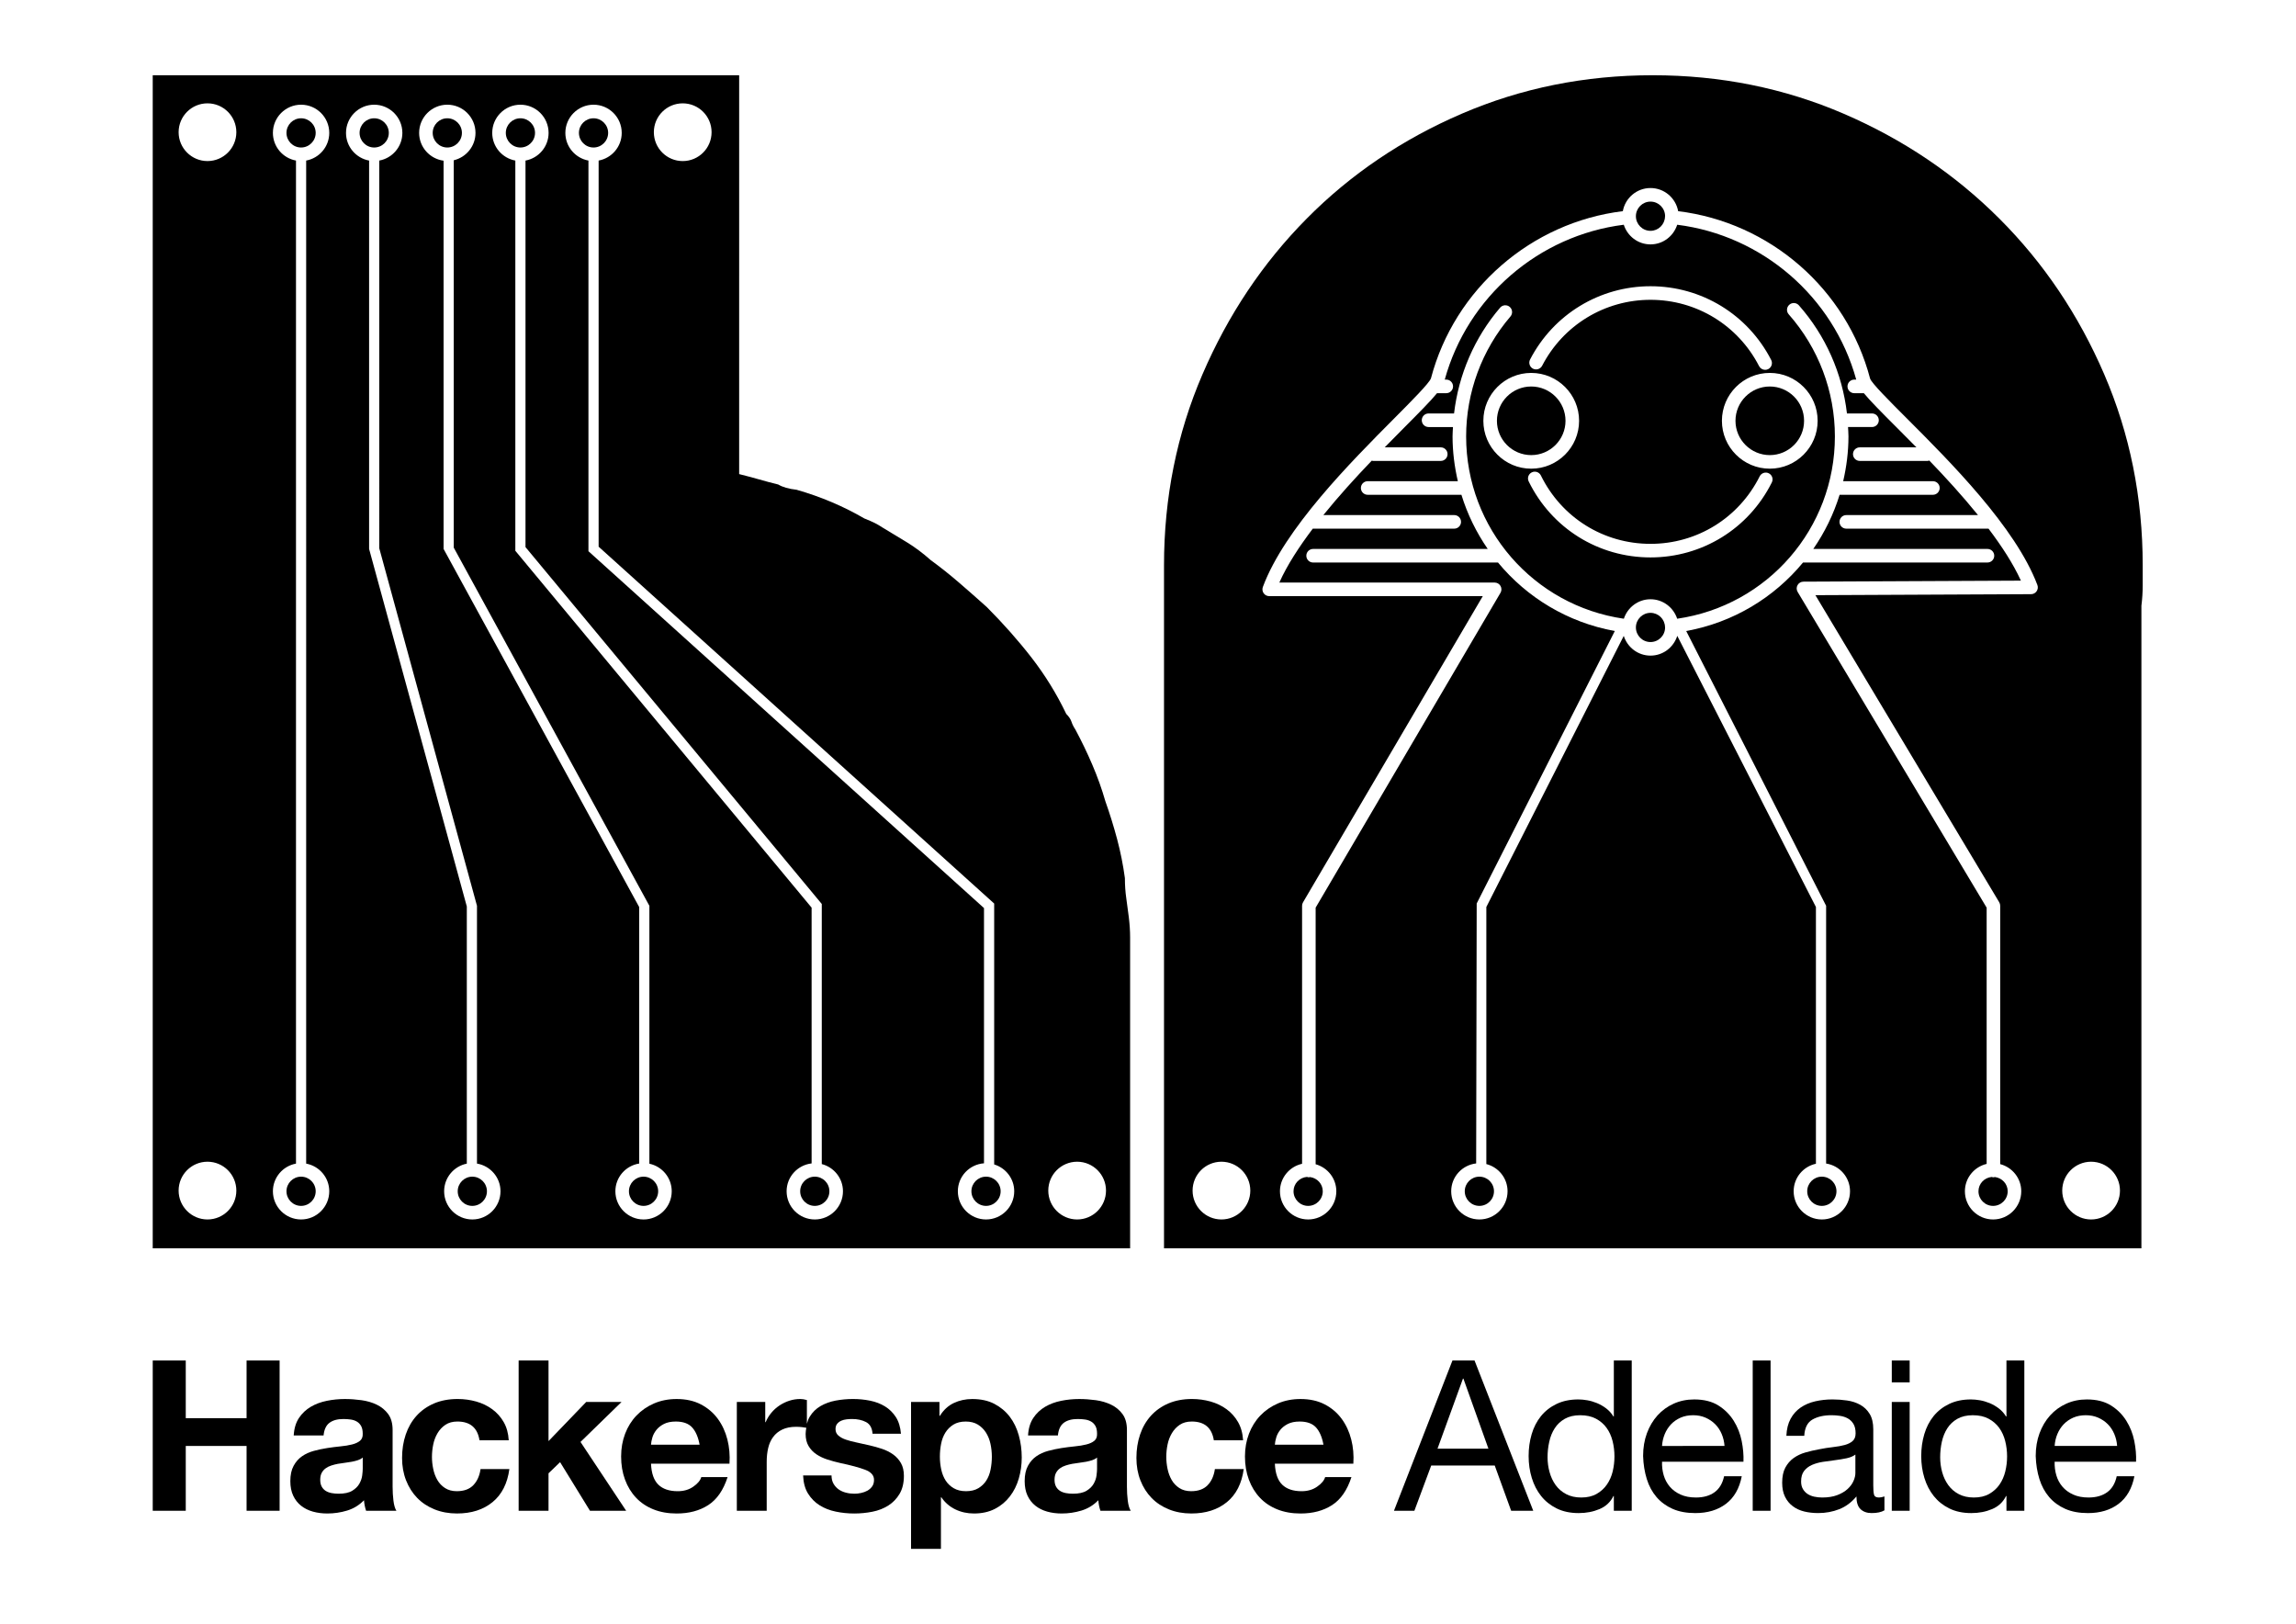<?xml version="1.0" encoding="UTF-8" standalone="no"?>
<svg
   xmlns:dc="http://purl.org/dc/elements/1.1/"
   xmlns:cc="http://creativecommons.org/ns#"
   xmlns:rdf="http://www.w3.org/1999/02/22-rdf-syntax-ns#"
   xmlns:svg="http://www.w3.org/2000/svg"
   xmlns="http://www.w3.org/2000/svg"
   version="1.1"
   id="svg2"
   xml:space="preserve"
   width="1122.52"
   height="793.701"
   viewBox="0 0 1122.52 793.701"><defs
     id="defs6" /><g
     id="g10"
     transform="matrix(1.333,0,0,-1.333,0,793.701)"><g
       id="g12"><path
         d="M 102.555,96.514 H 90.438 V 75.369 H 68.133 V 96.514 H 56.02 V 41.416 H 68.133 V 65.182 H 90.438 V 41.416 h 12.117 z"
         style="fill:#000000;fill-opacity:1;fill-rule:nonzero;stroke:none"
         id="path14" /><path
         d="m 143.996,50.287 v 20.762 c 0,2.414 -0.543,4.359 -1.621,5.824 -1.082,1.473 -2.469,2.61 -4.168,3.438 -1.699,0.82 -3.574,1.371 -5.633,1.656 -2.058,0.281 -4.09,0.426 -6.094,0.426 -2.218,0 -4.414,-0.215 -6.601,-0.656 -2.188,-0.438 -4.156,-1.168 -5.902,-2.2 -1.75,-1.031 -3.192,-2.39 -4.325,-4.09 -1.132,-1.699 -1.773,-3.835 -1.929,-6.406 h 10.957 c 0.207,2.16 0.925,3.707 2.164,4.629 1.234,0.93 2.929,1.391 5.094,1.391 0.976,0 1.89,-0.063 2.738,-0.192 0.851,-0.129 1.594,-0.386 2.238,-0.773 0.645,-0.383 1.16,-0.93 1.543,-1.621 0.387,-0.696 0.578,-1.633 0.578,-2.813 0.051,-1.136 -0.285,-1.996 -1.004,-2.59 -0.719,-0.589 -1.695,-1.039 -2.929,-1.347 -1.239,-0.313 -2.657,-0.543 -4.243,-0.696 -1.601,-0.156 -3.218,-0.367 -4.863,-0.617 -1.648,-0.261 -3.285,-0.605 -4.906,-1.043 -1.621,-0.441 -3.059,-1.093 -4.32,-1.972 -1.258,-0.871 -2.29,-2.039 -3.086,-3.512 -0.797,-1.465 -1.2,-3.328 -1.2,-5.59 0,-2.062 0.348,-3.832 1.047,-5.328 0.692,-1.488 1.66,-2.727 2.891,-3.703 1.238,-0.977 2.676,-1.695 4.324,-2.156 1.645,-0.461 3.418,-0.692 5.324,-0.692 2.469,0 4.887,0.356 7.254,1.074 2.367,0.723 4.422,1.977 6.176,3.786 0.051,-0.672 0.141,-1.329 0.27,-1.969 0.128,-0.649 0.292,-1.274 0.503,-1.891 h 11.11 c -0.512,0.821 -0.875,2.055 -1.082,3.703 -0.199,1.645 -0.305,3.368 -0.305,5.168 z m -10.957,6.559 c 0,-0.613 -0.066,-1.438 -0.195,-2.465 -0.129,-1.031 -0.477,-2.043 -1.043,-3.051 -0.567,-1 -1.442,-1.863 -2.621,-2.582 -1.184,-0.722 -2.856,-1.082 -5.016,-1.082 -0.875,0 -1.726,0.078 -2.547,0.231 -0.824,0.156 -1.547,0.422 -2.164,0.812 -0.613,0.391 -1.105,0.914 -1.465,1.578 -0.359,0.672 -0.539,1.496 -0.539,2.473 0,1.031 0.18,1.875 0.539,2.551 0.36,0.664 0.836,1.218 1.43,1.652 0.59,0.441 1.285,0.789 2.082,1.043 0.797,0.262 1.605,0.461 2.434,0.621 0.875,0.156 1.746,0.281 2.621,0.387 0.871,0.101 1.711,0.23 2.507,0.383 0.797,0.156 1.543,0.347 2.239,0.578 0.695,0.23 1.273,0.554 1.738,0.965 z"
         style="fill:#000000;fill-opacity:1;fill-rule:nonzero;stroke:none"
         id="path16" /><path
         d="m 173.59,50.791 c -1.414,-1.465 -3.434,-2.199 -6.059,-2.199 -1.695,0 -3.136,0.391 -4.32,1.16 -1.184,0.77 -2.121,1.758 -2.816,2.969 -0.696,1.211 -1.2,2.558 -1.504,4.055 -0.313,1.492 -0.465,2.957 -0.465,4.394 0,1.496 0.152,3 0.465,4.516 0.304,1.515 0.832,2.91 1.578,4.168 0.746,1.261 1.711,2.289 2.894,3.086 1.184,0.8 2.649,1.199 4.399,1.199 4.683,0 7.383,-2.293 8.101,-6.871 h 10.727 c -0.152,2.578 -0.77,4.801 -1.852,6.679 -1.082,1.879 -2.48,3.446 -4.207,4.707 -1.722,1.262 -3.676,2.2 -5.863,2.821 -2.188,0.613 -4.465,0.926 -6.828,0.926 -3.242,0 -6.125,-0.547 -8.645,-1.622 -2.523,-1.085 -4.66,-2.589 -6.406,-4.515 -1.746,-1.934 -3.07,-4.219 -3.973,-6.871 -0.898,-2.653 -1.351,-5.516 -1.351,-8.61 0,-2.976 0.488,-5.718 1.465,-8.211 0.976,-2.5 2.343,-4.648 4.09,-6.449 1.75,-1.797 3.875,-3.199 6.367,-4.203 2.496,-1.004 5.238,-1.5 8.218,-1.5 5.301,0 9.649,1.387 13.043,4.164 3.395,2.781 5.454,6.817 6.172,12.117 h -10.57 c -0.355,-2.476 -1.246,-4.445 -2.66,-5.91 z"
         style="fill:#000000;fill-opacity:1;fill-rule:nonzero;stroke:none"
         id="path18" /><path
         d="M 229.656,41.416 212.91,66.654 227.957,81.311 H 214.996 L 201.18,66.959 V 96.514 H 190.223 V 41.416 h 10.957 v 13.735 l 4.246,4.089 10.957,-17.824 z"
         style="fill:#000000;fill-opacity:1;fill-rule:nonzero;stroke:none"
         id="path20" /><path
         d="m 266.777,67.576 c -0.722,2.828 -1.89,5.348 -3.511,7.563 -1.621,2.207 -3.696,3.976 -6.215,5.289 -2.52,1.309 -5.477,1.965 -8.871,1.965 -3.035,0 -5.805,-0.543 -8.301,-1.621 -2.496,-1.082 -4.641,-2.563 -6.441,-4.438 -1.801,-1.883 -3.192,-4.105 -4.168,-6.676 -0.977,-2.574 -1.465,-5.351 -1.465,-8.332 0,-3.093 0.472,-5.918 1.429,-8.492 0.95,-2.57 2.297,-4.781 4.047,-6.633 1.75,-1.855 3.887,-3.285 6.41,-4.289 2.516,-1.004 5.348,-1.5 8.489,-1.5 4.527,0 8.382,1.024 11.574,3.082 3.191,2.055 5.558,5.485 7.101,10.266 h -9.648 c -0.359,-1.234 -1.34,-2.402 -2.934,-3.508 -1.593,-1.113 -3.496,-1.664 -5.711,-1.664 -3.082,0 -5.449,0.801 -7.097,2.391 -1.645,1.597 -2.547,4.168 -2.699,7.715 h 28.785 c 0.203,3.097 -0.055,6.054 -0.774,8.882 z m -28.011,-1.933 c 0.046,0.777 0.214,1.652 0.5,2.629 0.281,0.972 0.773,1.898 1.468,2.777 0.692,0.875 1.618,1.602 2.778,2.199 1.16,0.59 2.609,0.887 4.359,0.887 2.676,0 4.668,-0.723 5.981,-2.156 1.312,-1.442 2.222,-3.555 2.738,-6.336 z"
         style="fill:#000000;fill-opacity:1;fill-rule:nonzero;stroke:none"
         id="path22" /><path
         d="m 327.59,62.057 c -1.188,0.851 -2.539,1.531 -4.051,2.047 -1.523,0.508 -3.078,0.949 -4.672,1.308 -1.543,0.36 -3.062,0.692 -4.551,1.008 -1.492,0.305 -2.82,0.652 -3.976,1.043 -1.156,0.379 -2.094,0.883 -2.817,1.504 -0.718,0.613 -1.078,1.414 -1.078,2.391 0,0.82 0.207,1.476 0.617,1.968 0.411,0.485 0.911,0.86 1.504,1.118 0.59,0.257 1.246,0.425 1.969,0.503 0.719,0.075 1.387,0.114 2.004,0.114 1.957,0 3.652,-0.375 5.094,-1.117 1.441,-0.747 2.238,-2.176 2.394,-4.282 h 10.418 c -0.207,2.465 -0.84,4.512 -1.89,6.137 -1.055,1.621 -2.383,2.914 -3.977,3.895 -1.594,0.976 -3.406,1.671 -5.441,2.085 -2.032,0.411 -4.129,0.618 -6.289,0.618 -2.16,0 -4.27,-0.196 -6.328,-0.578 -2.059,-0.387 -3.911,-1.059 -5.559,-2.008 -1.645,-0.957 -2.969,-2.254 -3.973,-3.899 -0.465,-0.761 -0.797,-1.64 -1.043,-2.605 v 8.703 c -0.871,0.254 -1.672,0.387 -2.39,0.387 -1.387,0 -2.731,-0.207 -4.016,-0.618 -1.281,-0.414 -2.496,-0.996 -3.625,-1.738 -1.133,-0.75 -2.137,-1.652 -3.012,-2.703 -0.875,-1.055 -1.57,-2.199 -2.082,-3.434 h -0.152 v 7.407 H 270.246 V 41.412 h 10.957 v 17.981 c 0,1.801 0.18,3.472 0.543,5.019 0.356,1.543 0.961,2.895 1.813,4.051 0.847,1.156 1.968,2.074 3.359,2.738 1.387,0.672 3.086,1.004 5.09,1.004 0.668,0 1.363,-0.039 2.082,-0.113 0.64,-0.07 1.16,-0.148 1.637,-0.238 -0.106,-0.735 -0.247,-1.438 -0.247,-2.274 0,-1.746 0.36,-3.23 1.082,-4.433 0.719,-1.211 1.672,-2.215 2.856,-3.012 1.184,-0.797 2.535,-1.441 4.051,-1.93 1.515,-0.488 3.074,-0.91 4.668,-1.273 3.914,-0.824 6.961,-1.645 9.148,-2.469 2.184,-0.82 3.277,-2.062 3.277,-3.703 0,-0.981 -0.23,-1.789 -0.695,-2.434 -0.461,-0.64 -1.043,-1.156 -1.734,-1.543 -0.695,-0.382 -1.465,-0.664 -2.317,-0.847 -0.847,-0.184 -1.656,-0.27 -2.429,-0.27 -1.082,0 -2.121,0.125 -3.125,0.387 -1.004,0.258 -1.891,0.652 -2.664,1.191 -0.77,0.547 -1.403,1.239 -1.891,2.086 -0.492,0.852 -0.73,1.864 -0.73,3.047 h -10.422 c 0.105,-2.672 0.707,-4.902 1.816,-6.672 1.106,-1.777 2.52,-3.207 4.242,-4.285 1.723,-1.082 3.692,-1.851 5.903,-2.312 2.211,-0.465 4.476,-0.696 6.793,-0.696 2.265,0 4.488,0.219 6.671,0.653 2.192,0.433 4.133,1.199 5.832,2.277 1.696,1.082 3.075,2.508 4.129,4.281 1.051,1.778 1.582,3.977 1.582,6.598 0,1.851 -0.363,3.41 -1.082,4.672 -0.722,1.265 -1.671,2.316 -2.851,3.164 z"
         style="fill:#000000;fill-opacity:1;fill-rule:nonzero;stroke:none"
         id="path24" /><path
         d="m 370.34,75.912 c -1.492,1.953 -3.371,3.52 -5.633,4.707 -2.266,1.184 -4.965,1.774 -8.105,1.774 -2.469,0 -4.731,-0.492 -6.79,-1.469 -2.058,-0.977 -3.753,-2.547 -5.093,-4.703 h -0.153 v 5.09 H 334.145 V 27.444 h 10.96 v 18.91 h 0.157 c 1.336,-1.957 3.047,-3.434 5.133,-4.438 2.082,-1.004 4.359,-1.5 6.828,-1.5 2.929,0 5.488,0.567 7.679,1.692 2.184,1.129 4.012,2.652 5.477,4.558 1.469,1.895 2.559,4.086 3.277,6.555 0.719,2.473 1.086,5.043 1.086,7.719 0,2.828 -0.363,5.543 -1.086,8.14 -0.718,2.594 -1.824,4.875 -3.316,6.832 z m -7.024,-19.375 c -0.304,-1.539 -0.836,-2.894 -1.578,-4.05 -0.746,-1.157 -1.726,-2.094 -2.933,-2.813 -1.211,-0.723 -2.715,-1.082 -4.516,-1.082 -1.75,0 -3.242,0.359 -4.477,1.082 -1.234,0.719 -2.226,1.656 -2.972,2.813 -0.746,1.156 -1.285,2.511 -1.621,4.05 -0.332,1.547 -0.5,3.117 -0.5,4.707 0,1.649 0.152,3.243 0.465,4.789 0.304,1.543 0.836,2.903 1.582,4.09 0.742,1.18 1.722,2.145 2.933,2.895 1.203,0.738 2.707,1.117 4.512,1.117 1.746,0 3.227,-0.379 4.437,-1.117 1.211,-0.75 2.2,-1.723 2.973,-2.934 0.77,-1.211 1.324,-2.586 1.656,-4.129 0.332,-1.543 0.504,-3.113 0.504,-4.711 0,-1.59 -0.156,-3.16 -0.465,-4.707 z"
         style="fill:#000000;fill-opacity:1;fill-rule:nonzero;stroke:none"
         id="path26" /><path
         d="m 413.324,50.287 v 20.762 c 0,2.414 -0.543,4.359 -1.621,5.824 -1.082,1.473 -2.469,2.61 -4.168,3.438 -1.699,0.82 -3.574,1.371 -5.633,1.656 -2.058,0.281 -4.086,0.426 -6.093,0.426 -2.215,0 -4.414,-0.215 -6.602,-0.656 -2.187,-0.438 -4.152,-1.168 -5.902,-2.2 -1.75,-1.031 -3.192,-2.39 -4.321,-4.09 -1.132,-1.699 -1.777,-3.835 -1.929,-6.406 h 10.957 c 0.203,2.16 0.926,3.707 2.16,4.629 1.238,0.93 2.933,1.391 5.094,1.391 0.98,0 1.894,-0.063 2.742,-0.192 0.847,-0.129 1.594,-0.386 2.238,-0.773 0.645,-0.383 1.16,-0.93 1.543,-1.621 0.387,-0.696 0.578,-1.633 0.578,-2.813 0.051,-1.136 -0.281,-1.996 -1.004,-2.59 -0.718,-0.589 -1.695,-1.039 -2.933,-1.347 -1.235,-0.313 -2.649,-0.543 -4.242,-0.696 -1.598,-0.156 -3.219,-0.367 -4.86,-0.617 -1.648,-0.261 -3.285,-0.605 -4.902,-1.043 -1.621,-0.441 -3.063,-1.093 -4.324,-1.972 -1.262,-0.871 -2.286,-2.039 -3.086,-3.512 -0.797,-1.465 -1.196,-3.328 -1.196,-5.59 0,-2.062 0.344,-3.832 1.039,-5.328 0.696,-1.488 1.664,-2.727 2.895,-3.703 1.234,-0.977 2.676,-1.695 4.32,-2.156 1.649,-0.461 3.422,-0.692 5.324,-0.692 2.473,0 4.891,0.356 7.258,1.074 2.367,0.723 4.422,1.977 6.176,3.786 0.051,-0.672 0.141,-1.329 0.266,-1.969 0.132,-0.649 0.297,-1.274 0.507,-1.891 h 11.11 c -0.512,0.821 -0.875,2.055 -1.082,3.703 -0.207,1.645 -0.309,3.368 -0.309,5.168 z m -10.957,6.559 c 0,-0.613 -0.066,-1.438 -0.195,-2.465 -0.129,-1.031 -0.473,-2.043 -1.043,-3.051 -0.563,-1 -1.438,-1.863 -2.621,-2.582 -1.184,-0.722 -2.86,-1.082 -5.016,-1.082 -0.879,0 -1.726,0.078 -2.551,0.231 -0.824,0.156 -1.543,0.422 -2.16,0.812 -0.617,0.391 -1.105,0.914 -1.469,1.578 -0.355,0.672 -0.539,1.496 -0.539,2.473 0,1.031 0.18,1.875 0.539,2.551 0.364,0.664 0.84,1.218 1.43,1.652 0.59,0.441 1.285,0.789 2.086,1.043 0.797,0.262 1.606,0.461 2.43,0.621 0.875,0.156 1.75,0.281 2.621,0.387 0.875,0.101 1.711,0.23 2.508,0.383 0.797,0.156 1.547,0.347 2.238,0.578 0.695,0.23 1.277,0.554 1.738,0.965 v -4.094 z"
         style="fill:#000000;fill-opacity:1;fill-rule:nonzero;stroke:none"
         id="path28" /><path
         d="m 442.918,50.791 c -1.414,-1.465 -3.434,-2.199 -6.059,-2.199 -1.695,0 -3.136,0.391 -4.32,1.16 -1.184,0.77 -2.121,1.758 -2.816,2.969 -0.692,1.211 -1.196,2.558 -1.504,4.055 -0.309,1.492 -0.465,2.957 -0.465,4.394 0,1.496 0.156,3 0.465,4.516 0.308,1.515 0.836,2.91 1.582,4.168 0.746,1.261 1.711,2.289 2.894,3.086 1.184,0.8 2.649,1.199 4.399,1.199 4.683,0 7.383,-2.293 8.101,-6.871 h 10.731 c -0.153,2.578 -0.778,4.801 -1.852,6.679 -1.082,1.879 -2.484,3.446 -4.207,4.707 -1.726,1.262 -3.676,2.2 -5.863,2.821 -2.192,0.613 -4.465,0.926 -6.828,0.926 -3.242,0 -6.125,-0.547 -8.649,-1.622 -2.519,-1.085 -4.656,-2.589 -6.402,-4.515 -1.75,-1.934 -3.074,-4.219 -3.973,-6.871 -0.902,-2.653 -1.351,-5.516 -1.351,-8.61 0,-2.976 0.488,-5.718 1.465,-8.211 0.976,-2.5 2.343,-4.648 4.089,-6.449 1.75,-1.797 3.875,-3.199 6.368,-4.203 2.496,-1.004 5.238,-1.5 8.218,-1.5 5.305,0 9.645,1.387 13.043,4.164 3.399,2.781 5.454,6.817 6.172,12.117 h -10.574 c -0.359,-2.476 -1.246,-4.445 -2.664,-5.91 z"
         style="fill:#000000;fill-opacity:1;fill-rule:nonzero;stroke:none"
         id="path30" /><path
         d="m 495.586,67.576 c -0.715,2.828 -1.887,5.348 -3.508,7.563 -1.621,2.207 -3.691,3.976 -6.219,5.289 -2.515,1.309 -5.476,1.965 -8.867,1.965 -3.039,0 -5.804,-0.543 -8.301,-1.621 -2.496,-1.082 -4.644,-2.563 -6.441,-4.438 -1.801,-1.883 -3.191,-4.105 -4.168,-6.676 -0.98,-2.574 -1.469,-5.351 -1.469,-8.332 0,-3.093 0.477,-5.918 1.426,-8.492 0.949,-2.57 2.305,-4.781 4.051,-6.633 1.75,-1.855 3.883,-3.285 6.41,-4.289 2.516,-1.004 5.348,-1.5 8.492,-1.5 4.528,0 8.379,1.024 11.574,3.082 3.184,2.055 5.555,5.485 7.098,10.266 h -9.644 c -0.364,-1.234 -1.34,-2.402 -2.938,-3.508 -1.594,-1.113 -3.496,-1.664 -5.711,-1.664 -3.086,0 -5.449,0.801 -7.094,2.391 -1.648,1.597 -2.547,4.168 -2.703,7.715 h 28.785 c 0.211,3.097 -0.05,6.054 -0.773,8.882 z m -28.008,-1.933 c 0.051,0.777 0.211,1.652 0.504,2.629 0.273,0.972 0.77,1.898 1.465,2.777 0.691,0.875 1.621,1.602 2.777,2.199 1.156,0.59 2.61,0.887 4.36,0.887 2.675,0 4.664,-0.723 5.984,-2.156 1.309,-1.442 2.227,-3.555 2.734,-6.336 z"
         style="fill:#000000;fill-opacity:1;fill-rule:nonzero;stroke:none"
         id="path32" /><path
         d="M 532.711,96.514 511.262,41.412 h 7.488 l 6.172,16.59 h 23.301 l 6.023,-16.59 h 8.102 l -21.532,55.102 z m -5.477,-32.332 9.336,25.699 h 0.16 l 9.18,-25.699 z"
         style="fill:#000000;fill-opacity:1;fill-rule:nonzero;stroke:none"
         id="path34" /><path
         d="m 591.906,75.99 h -0.152 c -0.719,1.18 -1.609,2.168 -2.664,2.969 -1.051,0.797 -2.176,1.442 -3.356,1.934 -1.179,0.484 -2.371,0.832 -3.554,1.039 -1.18,0.207 -2.289,0.308 -3.313,0.308 -3.035,0 -5.699,-0.558 -7.984,-1.664 -2.293,-1.101 -4.199,-2.597 -5.715,-4.472 -1.52,-1.883 -2.652,-4.082 -3.398,-6.598 -0.743,-2.523 -1.118,-5.199 -1.118,-8.031 0,-2.824 0.391,-5.504 1.16,-8.02 0.77,-2.523 1.915,-4.738 3.43,-6.64 1.516,-1.903 3.43,-3.422 5.715,-4.551 2.285,-1.133 4.977,-1.699 8.063,-1.699 2.781,0 5.324,0.492 7.64,1.468 2.313,0.973 4.016,2.571 5.094,4.782 h 0.152 v -5.403 h 6.563 v 55.102 h -6.563 z m -0.418,-20.144 c -0.441,-1.801 -1.148,-3.41 -2.129,-4.824 -0.972,-1.414 -2.238,-2.555 -3.777,-3.43 -1.551,-0.883 -3.426,-1.316 -5.637,-1.316 -2.105,0 -3.945,0.414 -5.515,1.234 -1.567,0.82 -2.852,1.934 -3.864,3.32 -0.996,1.391 -1.746,2.973 -2.23,4.75 -0.496,1.77 -0.738,3.582 -0.738,5.434 0,1.957 0.203,3.863 0.625,5.711 0.398,1.851 1.07,3.5 2,4.937 0.925,1.446 2.164,2.602 3.703,3.477 1.543,0.871 3.422,1.312 5.633,1.312 2.261,0 4.195,-0.422 5.793,-1.277 1.593,-0.848 2.894,-1.969 3.89,-3.355 1.008,-1.387 1.735,-2.997 2.199,-4.821 0.461,-1.828 0.692,-3.722 0.692,-5.672 0,-1.851 -0.219,-3.679 -0.645,-5.48 z"
         style="fill:#000000;fill-opacity:1;fill-rule:nonzero;stroke:none"
         id="path36" /><path
         d="m 638.789,67.033 c -0.543,2.676 -1.516,5.145 -2.934,7.411 -1.417,2.261 -3.293,4.132 -5.632,5.597 -2.34,1.461 -5.289,2.199 -8.832,2.199 -2.735,0 -5.243,-0.515 -7.528,-1.546 -2.293,-1.032 -4.269,-2.465 -5.949,-4.317 -1.668,-1.855 -2.961,-4.043 -3.891,-6.566 -0.925,-2.516 -1.386,-5.293 -1.386,-8.336 0.097,-3.031 0.551,-5.832 1.347,-8.406 0.793,-2.571 1.993,-4.782 3.582,-6.637 1.598,-1.852 3.567,-3.289 5.903,-4.324 2.347,-1.032 5.109,-1.543 8.301,-1.543 4.531,0 8.285,1.132 11.265,3.398 2.988,2.266 4.918,5.633 5.789,10.113 h -6.48 c -0.567,-2.629 -1.739,-4.586 -3.508,-5.867 -1.777,-1.289 -4.055,-1.93 -6.832,-1.93 -2.164,0 -4.039,0.36 -5.637,1.083 -1.59,0.718 -2.906,1.683 -3.937,2.894 -1.024,1.203 -1.77,2.594 -2.235,4.168 -0.461,1.566 -0.672,3.223 -0.613,4.973 h 29.863 c 0.102,2.418 -0.121,4.961 -0.656,7.636 z m -29.207,-1.851 c 0.098,1.547 0.434,2.996 0.996,4.363 0.567,1.359 1.344,2.563 2.313,3.59 0.984,1.023 2.156,1.836 3.519,2.434 1.356,0.589 2.895,0.886 4.586,0.886 1.652,0 3.152,-0.297 4.516,-0.886 1.363,-0.598 2.547,-1.391 3.554,-2.399 1,-1 1.801,-2.199 2.391,-3.59 0.59,-1.386 0.934,-2.851 1.043,-4.398 z"
         style="fill:#000000;fill-opacity:1;fill-rule:nonzero;stroke:none"
         id="path38" /><path
         d="m 642.84,96.514 h 6.551 V 41.412 h -6.551 z"
         style="fill:#000000;fill-opacity:1;fill-rule:nonzero;stroke:none"
         id="path40" /><path
         d="m 687.328,47.362 c -0.183,0.714 -0.269,1.851 -0.269,3.39 v 20.531 c 0,2.317 -0.438,4.192 -1.313,5.633 -0.875,1.442 -2.035,2.559 -3.473,3.36 -1.437,0.796 -3.043,1.324 -4.824,1.578 -1.773,0.261 -3.558,0.39 -5.363,0.39 -2.215,0 -4.32,-0.23 -6.328,-0.695 -2.012,-0.465 -3.781,-1.223 -5.324,-2.273 -1.547,-1.063 -2.774,-2.434 -3.7,-4.133 -0.925,-1.699 -1.445,-3.781 -1.55,-6.254 h 6.562 c 0.152,2.933 1.16,4.926 3.012,5.984 1.851,1.055 4.168,1.582 6.945,1.582 1.031,0 2.074,-0.074 3.125,-0.23 1.055,-0.156 2.004,-0.461 2.856,-0.926 0.851,-0.465 1.546,-1.137 2.082,-2.008 0.539,-0.875 0.812,-2.035 0.812,-3.476 0,-1.231 -0.363,-2.168 -1.082,-2.813 -0.719,-0.648 -1.695,-1.133 -2.926,-1.469 -1.242,-0.336 -2.664,-0.589 -4.289,-0.773 -1.621,-0.176 -3.332,-0.449 -5.136,-0.809 -1.692,-0.304 -3.356,-0.695 -4.977,-1.156 -1.621,-0.465 -3.059,-1.144 -4.32,-2.043 -1.266,-0.902 -2.27,-2.074 -3.047,-3.515 -0.774,-1.442 -1.156,-3.293 -1.156,-5.555 0,-2.004 0.347,-3.719 1.043,-5.129 0.695,-1.422 1.644,-2.578 2.859,-3.473 1.203,-0.906 2.601,-1.547 4.199,-1.937 1.598,-0.379 3.289,-0.574 5.098,-0.574 2.773,0 5.355,0.48 7.754,1.429 2.39,0.949 4.484,2.504 6.285,4.672 0,-2.168 0.504,-3.723 1.508,-4.672 1.004,-0.949 2.351,-1.429 4.05,-1.429 2.008,0 3.579,0.332 4.711,1.003 v 5.098 c -0.773,-0.266 -1.449,-0.391 -2.007,-0.391 -1.032,-0.003 -1.641,0.356 -1.817,1.083 z m -6.828,7.949 c 0,-0.93 -0.23,-1.922 -0.695,-2.973 -0.461,-1.062 -1.188,-2.039 -2.16,-2.934 -0.973,-0.902 -2.239,-1.652 -3.782,-2.242 -1.547,-0.59 -3.398,-0.886 -5.558,-0.886 -0.977,0 -1.938,0.105 -2.895,0.308 -0.957,0.211 -1.777,0.543 -2.472,1.008 -0.692,0.461 -1.262,1.062 -1.696,1.812 -0.433,0.747 -0.652,1.661 -0.652,2.739 0,1.648 0.367,2.941 1.113,3.898 0.75,0.949 1.711,1.684 2.895,2.196 1.187,0.515 2.519,0.89 4.011,1.121 1.493,0.234 2.977,0.433 4.442,0.613 1.465,0.187 2.863,0.41 4.207,0.695 1.332,0.281 2.418,0.735 3.238,1.356 v -6.711 z"
         style="fill:#000000;fill-opacity:1;fill-rule:nonzero;stroke:none"
         id="path42" /><path
         d="m 693.848,81.311 h 6.559 V 41.413 h -6.559 z"
         style="fill:#000000;fill-opacity:1;fill-rule:nonzero;stroke:none"
         id="path44" /><path
         d="m 693.848,96.514 h 6.559 v -8.023 h -6.559 z"
         style="fill:#000000;fill-opacity:1;fill-rule:nonzero;stroke:none"
         id="path46" /><path
         d="m 735.906,75.99 h -0.156 c -0.723,1.18 -1.609,2.168 -2.66,2.969 -1.063,0.797 -2.172,1.442 -3.36,1.934 -1.187,0.484 -2.367,0.832 -3.546,1.039 -1.188,0.207 -2.297,0.308 -3.325,0.308 -3.031,0 -5.695,-0.558 -7.988,-1.664 -2.285,-1.101 -4.187,-2.597 -5.707,-4.472 -1.516,-1.883 -2.648,-4.082 -3.391,-6.598 -0.753,-2.523 -1.125,-5.199 -1.125,-8.031 0,-2.824 0.383,-5.504 1.161,-8.02 0.773,-2.523 1.918,-4.738 3.437,-6.64 1.516,-1.903 3.414,-3.422 5.707,-4.551 2.289,-1.133 4.981,-1.699 8.063,-1.699 2.781,0 5.324,0.492 7.64,1.468 2.317,0.973 4.012,2.571 5.094,4.782 h 0.156 v -5.403 h 6.559 v 55.102 h -6.559 z M 735.48,55.846 c -0.441,-1.801 -1.148,-3.41 -2.121,-4.824 -0.984,-1.414 -2.242,-2.555 -3.785,-3.43 -1.539,-0.883 -3.422,-1.316 -5.633,-1.316 -2.113,0 -3.945,0.414 -5.515,1.234 -1.574,0.82 -2.86,1.934 -3.86,3.32 -1.004,1.391 -1.75,2.973 -2.242,4.75 -0.484,1.77 -0.73,3.582 -0.73,5.434 0,1.957 0.207,3.863 0.617,5.711 0.418,1.851 1.078,3.5 2.008,4.937 0.926,1.446 2.156,2.602 3.703,3.477 1.547,0.871 3.422,1.312 5.633,1.312 2.269,0 4.199,-0.422 5.789,-1.277 1.597,-0.848 2.894,-1.969 3.898,-3.355 1.004,-1.387 1.735,-2.997 2.199,-4.821 0.465,-1.828 0.696,-3.722 0.696,-5.672 0,-1.851 -0.219,-3.679 -0.657,-5.48 z"
         style="fill:#000000;fill-opacity:1;fill-rule:nonzero;stroke:none"
         id="path48" /><path
         d="m 772.832,48.205 c -1.777,-1.285 -4.051,-1.929 -6.828,-1.929 -2.164,0 -4.039,0.359 -5.637,1.086 -1.597,0.714 -2.906,1.683 -3.937,2.894 -1.028,1.203 -1.77,2.59 -2.235,4.168 -0.461,1.566 -0.672,3.223 -0.617,4.969 h 29.86 c 0.105,2.422 -0.114,4.965 -0.653,7.64 -0.539,2.676 -1.519,5.145 -2.933,7.411 -1.414,2.261 -3.29,4.132 -5.625,5.597 -2.344,1.461 -5.289,2.199 -8.84,2.199 -2.727,0 -5.239,-0.515 -7.524,-1.546 -2.293,-1.032 -4.273,-2.465 -5.945,-4.317 -1.668,-1.855 -2.969,-4.043 -3.895,-6.566 -0.929,-2.516 -1.39,-5.293 -1.39,-8.336 0.097,-3.031 0.551,-5.832 1.347,-8.406 0.801,-2.571 1.997,-4.782 3.59,-6.637 1.598,-1.852 3.567,-3.289 5.907,-4.324 2.339,-1.032 5.105,-1.543 8.3,-1.543 4.524,0 8.274,1.132 11.262,3.398 2.988,2.266 4.906,5.633 5.789,10.113 h -6.484 c -0.567,-2.632 -1.739,-4.586 -3.512,-5.871 z m -18.254,21.34 c 0.57,1.359 1.336,2.563 2.317,3.59 0.98,1.023 2.148,1.836 3.515,2.434 1.36,0.589 2.895,0.886 4.59,0.886 1.645,0 3.148,-0.297 4.516,-0.886 1.367,-0.598 2.546,-1.391 3.55,-2.399 0.996,-1 1.797,-2.199 2.387,-3.59 0.59,-1.386 0.938,-2.851 1.043,-4.398 h -22.914 c 0.094,1.547 0.43,2.996 0.996,4.363 z"
         style="fill:#000000;fill-opacity:1;fill-rule:nonzero;stroke:none"
         id="path50" /><path
         d="m 361.645,163.932 c -2.954,0 -5.36,-2.403 -5.36,-5.356 0,-2.957 2.406,-5.359 5.36,-5.359 2.953,0 5.359,2.402 5.359,5.359 0,2.953 -2.406,5.356 -5.359,5.356 z"
         style="fill:#000000;fill-opacity:1;fill-rule:nonzero;stroke:none"
         id="path52" /><path
         d="m 298.84,163.932 c -2.953,0 -5.36,-2.403 -5.36,-5.356 0,-2.957 2.407,-5.359 5.36,-5.359 2.957,0 5.355,2.402 5.355,5.359 0.004,2.953 -2.398,5.356 -5.355,5.356 z"
         style="fill:#000000;fill-opacity:1;fill-rule:nonzero;stroke:none"
         id="path54" /><path
         d="m 668.191,163.932 c -2.957,0 -5.359,-2.403 -5.359,-5.356 0,-2.957 2.402,-5.359 5.359,-5.359 2.961,0 5.364,2.402 5.364,5.359 0,2.953 -2.403,5.356 -5.364,5.356 z"
         style="fill:#000000;fill-opacity:1;fill-rule:nonzero;stroke:none"
         id="path56" /><path
         d="m 413.059,266.229 c -0.321,2.226 -0.481,4.617 -0.481,7.172 -0.64,4.773 -1.594,9.562 -2.859,14.336 -1.281,4.781 -2.715,9.394 -4.305,13.863 -1.281,4.457 -2.867,8.914 -4.781,13.375 -1.91,4.472 -3.985,8.765 -6.211,12.914 -0.641,0.957 -1.125,1.906 -1.434,2.863 -0.32,0.957 -0.957,1.914 -1.914,2.867 -3.512,7.328 -7.726,14.176 -12.664,20.555 -4.941,6.371 -10.445,12.582 -16.488,18.645 -3.188,2.867 -6.539,5.804 -10.043,8.839 -3.508,3.024 -7.008,5.813 -10.516,8.364 -2.867,2.55 -5.734,4.691 -8.597,6.453 -2.871,1.75 -5.907,3.582 -9.09,5.5 -0.953,0.633 -1.906,1.195 -2.86,1.672 -0.961,0.476 -2.234,1.031 -3.832,1.668 -3.824,2.23 -7.812,4.218 -11.949,5.972 -4.14,1.754 -8.445,3.274 -12.902,4.543 -2.867,0.313 -5.094,0.965 -6.692,1.918 -2.554,0.629 -4.945,1.266 -7.164,1.91 -2.238,0.637 -4.625,1.27 -7.175,1.911 V 567.83 H 56.016 V 137.654 h 358.476 v 114 c 0,2.391 -0.168,4.856 -0.476,7.407 -0.325,2.543 -0.641,4.933 -0.957,7.168 z m -162.661,291.3 c 5.848,0 10.586,-4.738 10.586,-10.585 0,-5.848 -4.738,-10.586 -10.586,-10.586 -5.843,0 -10.586,4.742 -10.586,10.586 0,5.847 4.743,10.585 10.586,10.585 z M 76.098,148.237 c -5.844,0 -10.586,4.742 -10.586,10.585 0,5.848 4.742,10.59 10.586,10.59 5.843,0 10.586,-4.742 10.586,-10.59 0,-5.843 -4.739,-10.585 -10.586,-10.585 z m 0,388.121 c -5.844,0 -10.586,4.742 -10.586,10.586 0,5.847 4.742,10.585 10.586,10.585 5.843,0 10.586,-4.738 10.586,-10.585 0,-5.844 -4.739,-10.586 -10.586,-10.586 z m 44.664,-377.782 c 0,-5.703 -4.637,-10.339 -10.332,-10.339 -5.703,0 -10.34,4.636 -10.34,10.339 0,5.059 3.66,9.262 8.469,10.141 v 367.828 c -4.809,0.883 -8.469,5.086 -8.469,10.149 0,5.699 4.637,10.335 10.34,10.335 5.695,0 10.332,-4.636 10.332,-10.335 0,-5.063 -3.66,-9.266 -8.469,-10.149 V 168.717 c 4.809,-0.879 8.469,-5.082 8.469,-10.141 z m 52.468,-10.339 c -5.695,0 -10.335,4.636 -10.335,10.339 0,5.008 3.582,9.188 8.316,10.133 v 94.297 l -35.836,131.117 v 142.422 c -4.809,0.883 -8.469,5.086 -8.469,10.149 0,5.699 4.637,10.335 10.336,10.335 5.703,0 10.336,-4.636 10.336,-10.335 0,-5.063 -3.66,-9.266 -8.473,-10.149 V 394.369 l 35.836,-131.113 v -94.523 c 4.883,-0.821 8.625,-5.047 8.625,-10.157 0.004,-5.703 -4.632,-10.339 -10.336,-10.339 z m 62.805,0 c -5.699,0 -10.336,4.636 -10.336,10.339 0,5.149 3.797,9.395 8.742,10.172 v 94.031 l -71.75,131.344 v 142.371 c -5.05,0.68 -8.968,4.969 -8.968,10.2 0,5.699 4.636,10.335 10.336,10.335 5.699,0 10.336,-4.636 10.336,-10.335 0,-4.879 -3.411,-8.961 -7.969,-10.04 V 394.6 l 71.75,-131.344 v -94.574 c 4.676,-0.992 8.195,-5.145 8.195,-10.106 0,-5.703 -4.637,-10.339 -10.336,-10.339 z m 62.805,0 c -5.699,0 -10.336,4.636 -10.336,10.339 0,5.297 4.023,9.625 9.168,10.215 v 93.793 L 189.008,393.447 v 143.098 c -4.813,0.883 -8.473,5.086 -8.473,10.149 0,5.699 4.637,10.335 10.34,10.335 5.695,0 10.332,-4.636 10.332,-10.335 0,-5.063 -3.66,-9.266 -8.469,-10.149 V 394.795 L 301.402,263.932 v -95.383 c 4.453,-1.152 7.77,-5.168 7.77,-9.973 0.004,-5.703 -4.633,-10.339 -10.332,-10.339 z m 62.805,0 c -5.7,0 -10.336,4.636 -10.336,10.339 0,5.442 4.242,9.864 9.589,10.258 v 93.594 L 215.824,393.291 v 143.254 c -4.808,0.883 -8.469,5.086 -8.469,10.149 0,5.699 4.637,10.335 10.333,10.335 5.703,0 10.339,-4.636 10.339,-10.335 0,-5.063 -3.66,-9.266 -8.468,-10.149 V 394.951 L 364.633,264.088 v -95.672 c 4.242,-1.293 7.351,-5.187 7.351,-9.84 0,-5.703 -4.64,-10.339 -10.339,-10.339 z m 33.417,0 c -5.843,0 -10.585,4.742 -10.585,10.585 0,5.848 4.742,10.59 10.585,10.59 5.844,0 10.586,-4.742 10.586,-10.59 -0.003,-5.843 -4.742,-10.585 -10.586,-10.585 z"
         style="fill:#000000;fill-opacity:1;fill-rule:nonzero;stroke:none"
         id="path58" /><path
         d="m 610.676,365.428 c 0,0.019 0.008,0.035 0.008,0.055 -0.082,2.882 -2.43,5.207 -5.332,5.207 -2.954,0 -5.356,-2.403 -5.356,-5.352 0,-2.953 2.402,-5.355 5.356,-5.355 2.949,0 5.347,2.398 5.351,5.339 0,0.036 -0.019,0.067 -0.027,0.106 z"
         style="fill:#000000;fill-opacity:1;fill-rule:nonzero;stroke:none"
         id="path60" /><path
         d="m 115.785,546.697 c 0,2.95 -2.402,5.352 -5.355,5.352 -2.957,0 -5.36,-2.402 -5.36,-5.352 0,-2.957 2.403,-5.363 5.36,-5.363 2.953,0 5.355,2.406 5.355,5.363 z"
         style="fill:#000000;fill-opacity:1;fill-rule:nonzero;stroke:none"
         id="path62" /><path
         d="m 223.047,546.697 c 0,2.95 -2.406,5.352 -5.359,5.352 -2.954,0 -5.356,-2.402 -5.356,-5.352 0,-2.957 2.402,-5.363 5.356,-5.363 2.953,0 5.359,2.406 5.359,5.363 z"
         style="fill:#000000;fill-opacity:1;fill-rule:nonzero;stroke:none"
         id="path64" /><path
         d="m 142.602,546.697 c 0,2.95 -2.407,5.352 -5.36,5.352 -2.953,0 -5.355,-2.402 -5.355,-5.352 0,-2.957 2.402,-5.363 5.355,-5.363 2.957,0 5.36,2.406 5.36,5.363 z"
         style="fill:#000000;fill-opacity:1;fill-rule:nonzero;stroke:none"
         id="path66" /><path
         d="m 173.23,163.932 c -2.953,0 -5.355,-2.403 -5.355,-5.356 0,-2.957 2.402,-5.359 5.355,-5.359 2.958,0 5.36,2.402 5.36,5.359 0,2.953 -2.402,5.356 -5.36,5.356 z"
         style="fill:#000000;fill-opacity:1;fill-rule:nonzero;stroke:none"
         id="path68" /><path
         d="m 105.07,158.576 c 0,-2.957 2.403,-5.359 5.36,-5.359 2.953,0 5.355,2.402 5.355,5.359 0,2.953 -2.402,5.356 -5.355,5.356 -2.957,0 -5.36,-2.403 -5.36,-5.356 z"
         style="fill:#000000;fill-opacity:1;fill-rule:nonzero;stroke:none"
         id="path70" /><path
         d="m 196.23,546.697 c 0,2.95 -2.402,5.352 -5.355,5.352 -2.953,0 -5.359,-2.402 -5.359,-5.352 0,-2.957 2.406,-5.363 5.359,-5.363 2.953,0 5.355,2.406 5.355,5.363 z"
         style="fill:#000000;fill-opacity:1;fill-rule:nonzero;stroke:none"
         id="path72" /><path
         d="m 236.035,163.932 c -2.953,0 -5.359,-2.403 -5.359,-5.356 0,-2.957 2.406,-5.359 5.359,-5.359 2.957,0 5.36,2.402 5.36,5.359 0,2.953 -2.403,5.356 -5.36,5.356 z"
         style="fill:#000000;fill-opacity:1;fill-rule:nonzero;stroke:none"
         id="path74" /><path
         d="m 169.418,546.697 c 0,2.95 -2.406,5.352 -5.359,5.352 -2.957,0 -5.356,-2.402 -5.356,-5.352 0,-2.957 2.402,-5.363 5.356,-5.363 2.953,0 5.359,2.406 5.359,5.363 z"
         style="fill:#000000;fill-opacity:1;fill-rule:nonzero;stroke:none"
         id="path76" /><path
         d="m 537.227,158.576 c 0,-2.957 2.402,-5.359 5.363,-5.359 2.957,0 5.355,2.402 5.355,5.359 0,2.953 -2.398,5.356 -5.355,5.356 -2.961,0 -5.363,-2.403 -5.363,-5.356 z"
         style="fill:#000000;fill-opacity:1;fill-rule:nonzero;stroke:none"
         id="path78" /><path
         d="m 771.777,458.135 c -9.402,21.828 -22.222,40.871 -38.476,57.121 -16.254,16.246 -35.297,29.074 -57.117,38.473 -21.836,9.394 -45.168,14.101 -70.02,14.101 -24.855,0 -48.203,-4.707 -70.023,-14.101 -21.832,-9.399 -40.801,-22.227 -56.879,-38.473 -16.102,-16.25 -28.84,-35.293 -38.242,-57.121 -9.403,-21.828 -14.098,-45.168 -14.098,-70.023 V 137.654 h 358.48 v 235.645 c 0.317,2.543 0.473,5.012 0.473,7.402 v 7.411 c 0.004,24.855 -4.703,48.195 -14.098,70.023 z M 447.984,148.237 c -5.839,0 -10.582,4.742 -10.582,10.585 0,5.848 4.743,10.59 10.582,10.59 5.844,0 10.59,-4.742 10.59,-10.59 0,-5.843 -4.746,-10.585 -10.59,-10.585 z m 220.207,0 c -5.699,0 -10.336,4.636 -10.336,10.339 0,4.95 3.508,9.094 8.168,10.094 v 94.145 l -50.855,99.437 c -1.328,-4.187 -5.199,-7.25 -9.816,-7.25 -4.614,0 -8.481,3.055 -9.809,7.235 l -50.402,-99.418 v -94.27 c 4.464,-1.141 7.781,-5.164 7.781,-9.973 0,-5.703 -4.633,-10.339 -10.332,-10.339 -5.703,0 -10.34,4.636 -10.34,10.339 0,5.289 4.016,9.621 9.156,10.211 l 0.196,95.321 50.656,99.918 c -17.278,3.136 -32.231,12.277 -42.84,25.117 h -67.809 c -1.379,0 -2.492,1.113 -2.492,2.492 0,1.371 1.113,2.488 2.492,2.488 h 64.039 c -4.164,6.035 -7.449,12.707 -9.648,19.86 h -34.379 c -1.379,0 -2.492,1.113 -2.492,2.488 0,1.375 1.113,2.492 2.492,2.492 h 33.067 c -1.223,5.293 -1.938,10.774 -1.938,16.422 0,1.152 0.098,2.293 0.152,3.441 h -8.953 c -1.379,0 -2.488,1.118 -2.488,2.493 0,1.371 1.109,2.488 2.488,2.488 h 9.348 c 1.672,14.269 7.492,27.816 16.902,38.805 0.895,1.039 2.469,1.16 3.516,0.269 1.043,-0.894 1.164,-2.465 0.269,-3.512 -10.484,-12.234 -16.257,-27.851 -16.257,-43.984 0,-33.738 24.734,-62.059 57.847,-66.852 1.36,4.129 5.203,7.141 9.778,7.141 4.578,0 8.421,-3.012 9.781,-7.141 33.121,4.793 57.844,33.102 57.844,66.852 0,16.516 -6.016,32.418 -16.938,44.773 -0.914,1.028 -0.816,2.602 0.215,3.512 1.031,0.918 2.598,0.82 3.516,-0.211 9.847,-11.152 15.925,-24.996 17.632,-39.652 h 9.188 c 1.375,0 2.488,-1.113 2.488,-2.488 0,-1.375 -1.113,-2.489 -2.488,-2.489 h -8.793 c 0.051,-1.148 0.156,-2.289 0.156,-3.445 0,-5.645 -0.719,-11.129 -1.937,-16.422 h 32.906 c 1.375,0 2.488,-1.113 2.488,-2.488 0,-1.379 -1.113,-2.492 -2.488,-2.492 h -34.215 c -2.203,-7.149 -5.484,-13.821 -9.652,-19.86 h 63.875 c 1.379,0 2.492,-1.113 2.492,-2.488 0,-1.379 -1.113,-2.488 -2.492,-2.488 H 661.293 C 650.684,376.303 635.73,367.158 618.449,364.026 l 51.313,-100.762 v -94.512 c 4.957,-0.762 8.769,-5.015 8.769,-10.176 0,-5.703 -4.636,-10.339 -10.34,-10.339 z m -19.086,275.32 c -9.683,0 -17.562,7.871 -17.562,17.555 0,9.679 7.879,17.562 17.562,17.562 9.676,0 17.547,-7.879 17.547,-17.562 0,-9.684 -7.871,-17.555 -17.547,-17.555 z m 0.75,-5.035 c -8.492,-16.969 -25.543,-27.508 -44.503,-27.508 -19.125,0 -36.243,10.676 -44.676,27.863 -0.61,1.235 -0.098,2.727 1.136,3.328 1.235,0.606 2.727,0.098 3.333,-1.136 7.589,-15.469 22.996,-25.079 40.207,-25.079 17.062,0 32.41,9.489 40.046,24.762 0.622,1.235 2.137,1.723 3.34,1.11 1.231,-0.614 1.735,-2.11 1.117,-3.34 z m -1.32,41.554 c -0.363,-0.187 -0.754,-0.273 -1.14,-0.273 -0.903,0 -1.77,0.492 -2.215,1.348 -7.711,15.007 -22.969,24.332 -39.825,24.332 -16.793,0 -32.023,-9.266 -39.753,-24.184 -0.637,-1.219 -2.149,-1.687 -3.36,-1.066 -1.222,0.636 -1.691,2.136 -1.062,3.359 8.59,16.574 25.523,26.871 44.175,26.871 18.731,0 35.684,-10.359 44.258,-27.035 0.625,-1.223 0.149,-2.723 -1.078,-3.352 z m -86.937,-1.402 c 9.683,0 17.562,-7.879 17.562,-17.562 0,-9.684 -7.879,-17.555 -17.562,-17.555 -9.68,0 -17.551,7.871 -17.551,17.555 0,9.679 7.871,17.562 17.551,17.562 z m 185.375,-80.059 c -0.457,-0.671 -1.223,-1.078 -2.039,-1.078 l -79.098,-0.367 67.426,-112.625 c 0.23,-0.391 0.347,-0.828 0.347,-1.281 v -94.731 c 4.43,-1.168 7.723,-5.168 7.723,-9.957 0,-5.699 -4.633,-10.339 -10.336,-10.339 -5.699,0 -10.336,4.64 -10.336,10.339 0,4.883 3.414,8.961 7.977,10.039 v 93.961 L 659.32,378.362 c -0.457,0.765 -0.476,1.718 -0.031,2.5 0.438,0.781 1.258,1.261 2.156,1.265 l 79.758,0.371 c -2.82,6.211 -7.047,12.672 -11.875,19.067 h -52.164 c -1.379,0 -2.488,1.113 -2.488,2.488 0,1.375 1.109,2.488 2.488,2.488 h 48.305 c -5.649,6.985 -11.867,13.793 -17.856,20.004 -0.222,-0.07 -0.453,-0.144 -0.699,-0.144 h -24.805 c -1.379,0 -2.488,1.117 -2.488,2.488 0,1.375 1.109,2.488 2.488,2.488 h 20.778 c -2.457,2.496 -4.856,4.906 -7.059,7.113 -5.992,5.985 -9.914,9.946 -12.223,12.75 h -3.511 c -1.375,0 -2.489,1.114 -2.489,2.489 0,1.375 1.114,2.492 2.489,2.492 h 0.715 c -8.375,30.379 -34.477,52.875 -65.661,56.789 -1.332,-4.164 -5.195,-7.207 -9.796,-7.207 -4.602,0 -8.465,3.043 -9.797,7.207 -31.172,-3.91 -57.297,-26.43 -65.66,-56.789 h 0.55 c 1.375,0 2.489,-1.113 2.489,-2.492 0,-1.375 -1.114,-2.489 -2.489,-2.489 h -3.383 c -2.312,-2.812 -6.222,-6.777 -12.171,-12.75 -2.2,-2.211 -4.579,-4.617 -7.02,-7.113 h 20.559 c 1.375,0 2.488,-1.109 2.488,-2.488 0,-1.371 -1.113,-2.488 -2.488,-2.488 h -24.805 c -0.18,0 -0.328,0.066 -0.5,0.101 C 497.172,420.295 491,413.51 485.363,406.541 h 48.008 c 1.375,0 2.488,-1.113 2.488,-2.488 0,-1.375 -1.113,-2.488 -2.488,-2.488 h -51.883 c -5.011,-6.641 -9.394,-13.336 -12.269,-19.77 h 78.972 c 0.887,0 1.719,-0.476 2.157,-1.254 0.445,-0.773 0.441,-1.726 -0.012,-2.496 L 482.535,262.584 v -94.097 c 4.36,-1.211 7.586,-5.176 7.586,-9.911 0,-5.703 -4.637,-10.339 -10.336,-10.339 -5.703,0 -10.34,4.636 -10.34,10.339 0,4.93 3.485,9.059 8.114,10.075 v 94.609 c 0,0.445 0.117,0.879 0.343,1.266 l 65.938,112.293 h -78.332 c -0.817,0 -1.582,0.398 -2.043,1.066 -0.473,0.668 -0.574,1.527 -0.289,2.289 7.945,21.383 32.164,45.719 48.187,61.824 6.332,6.364 12.879,12.949 13.469,14.692 8.648,32.804 36.793,57.195 70.371,61.297 0.871,4.812 5.082,8.484 10.145,8.484 5.074,0 9.277,-3.672 10.152,-8.488 33.617,-4.106 61.75,-28.5 70.391,-61.387 0.586,-1.723 7.129,-8.258 13.457,-14.586 15.879,-15.879 39.882,-39.879 47.902,-61.106 0.293,-0.761 0.188,-1.617 -0.277,-2.289 z m 19.976,-230.378 c -5.844,0 -10.59,4.742 -10.59,10.585 0,5.848 4.746,10.59 10.59,10.59 5.844,0 10.586,-4.742 10.586,-10.59 0,-5.843 -4.742,-10.585 -10.586,-10.585 z"
         style="fill:#000000;fill-opacity:1;fill-rule:nonzero;stroke:none"
         id="path80" /><path
         d="m 610.672,516.029 c 0.004,0.047 0.027,0.083 0.031,0.125 -0.004,2.946 -2.402,5.34 -5.351,5.34 -2.954,0 -5.356,-2.402 -5.356,-5.355 0,-2.953 2.402,-5.36 5.356,-5.36 2.898,0 5.23,2.317 5.324,5.192 0,0.019 -0.004,0.035 -0.004,0.058 z"
         style="fill:#000000;fill-opacity:1;fill-rule:nonzero;stroke:none"
         id="path82" /><path
         d="m 480.051,163.701 c -0.246,0 -0.481,0.075 -0.703,0.145 -2.746,-0.238 -4.922,-2.473 -4.922,-5.27 0,-2.957 2.402,-5.359 5.359,-5.359 2.957,0 5.363,2.402 5.363,5.359 0,2.703 -2.043,4.852 -4.656,5.211 -0.152,-0.023 -0.285,-0.086 -0.441,-0.086 z"
         style="fill:#000000;fill-opacity:1;fill-rule:nonzero;stroke:none"
         id="path84" /><path
         d="m 731.125,163.701 c -0.223,0 -0.43,0.067 -0.637,0.125 -2.707,-0.269 -4.847,-2.476 -4.847,-5.25 0,-2.957 2.402,-5.359 5.359,-5.359 2.957,0 5.359,2.402 5.359,5.359 0,2.727 -2.078,4.895 -4.722,5.227 -0.168,-0.039 -0.332,-0.102 -0.512,-0.102 z"
         style="fill:#000000;fill-opacity:1;fill-rule:nonzero;stroke:none"
         id="path86" /><path
         d="m 561.598,428.533 c 6.937,0 12.582,5.645 12.582,12.579 0,6.937 -5.645,12.582 -12.582,12.582 -6.938,0 -12.575,-5.645 -12.575,-12.582 0,-6.934 5.637,-12.579 12.575,-12.579 z"
         style="fill:#000000;fill-opacity:1;fill-rule:nonzero;stroke:none"
         id="path88" /><path
         d="m 649.105,453.694 c -6.941,0 -12.585,-5.645 -12.585,-12.582 0,-6.934 5.644,-12.579 12.585,-12.579 6.934,0 12.571,5.645 12.571,12.579 0,6.937 -5.641,12.582 -12.571,12.582 z"
         style="fill:#000000;fill-opacity:1;fill-rule:nonzero;stroke:none"
         id="path90" /></g></g></svg>
